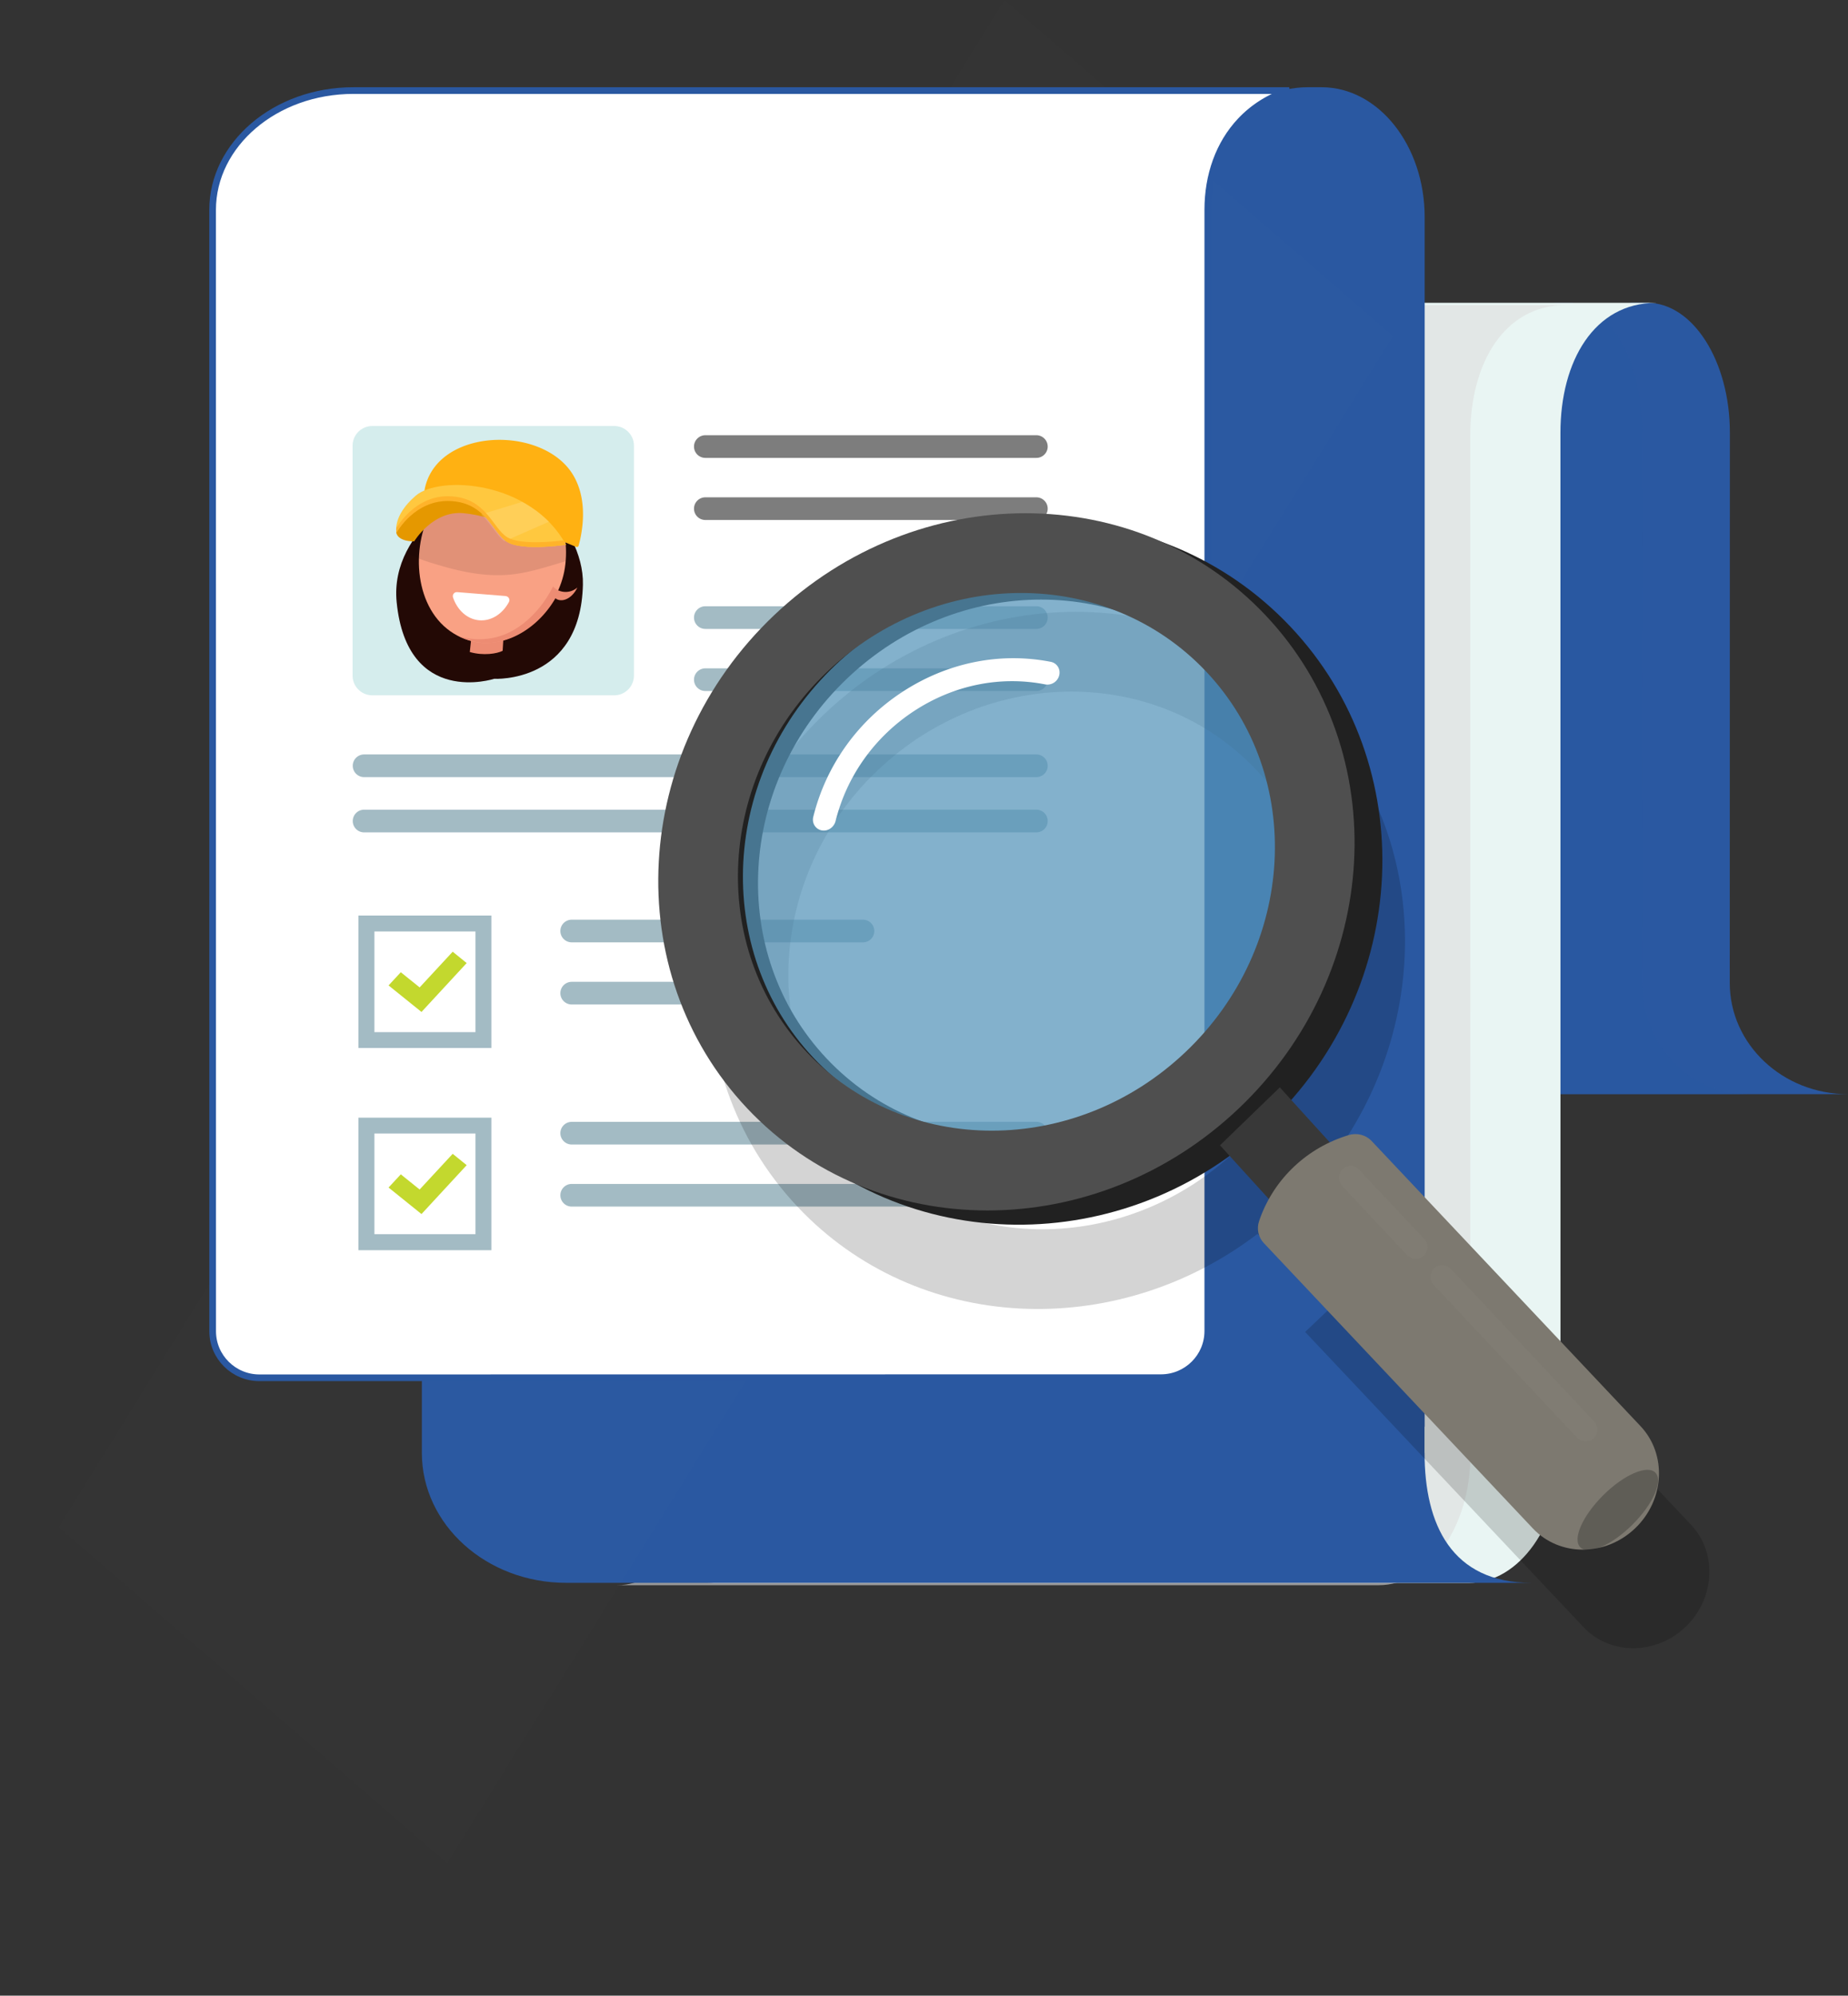 <svg xmlns="http://www.w3.org/2000/svg" xmlns:xlink="http://www.w3.org/1999/xlink" width="277" height="299" fill="none" xmlns:v="https://vecta.io/nano"><rect width="100%" height="100%" fill="#333333" stroke="none"/><g clip-path="url(#A)"><g fill="#2a58a1"><path d="M277 163.93c-9.79 0-17.723-7.46-17.723-16.652l.017-82.45c0-10.747-5.558-19.466-12.404-19.466h-1.706c-6.855 0-18.088 8.71-18.088 19.466h-54.053v68.84H138.64v30.263H277z"/><path opacity=".3" d="M261.966 163.93c-8.722 0-15.797-7.46-15.797-16.652l.017-82.45c0-10.747-4.947-19.466-11.055-19.466h-1.52c-6.11 0-16.128 8.71-16.128 19.466h-48.182v68.84h-30.67v30.263h123.334z"/></g><path d="M248.196 45.37H134.49c-9.222 0-16.697 8.71-16.697 19.466v.963h-.042V217.7c0 10.746-4.174 19.465-11.768 19.465h114.18c7.593 0 13.744-8.7 13.744-19.465l-.01-152.863c0-10.747 5.074-19.457 14.296-19.457z" fill="#e9f5f3"/><path opacity=".6" d="M234.69 45.716H120.984c-9.222 0-16.696 8.71-16.696 19.466v.963h-.043v151.89c0 10.747-4.174 19.466-11.767 19.466h114.17c7.594 0 13.745-8.71 13.745-19.466l-.01-152.862c.01-10.747 5.082-19.457 14.304-19.457z" fill="#dedede"/><path d="M213.52 217.673v-3.92h.026V32.536c0-10.747-6.923-19.466-15.458-19.466h-2.12c-8.535 0-22.543 8.71-22.543 19.466h-67.34v68.84H63.233V217.68c0 10.747 9.68 19.466 21.618 19.466h144.68c-11.937-.008-16-8.72-16-19.474z" fill="#2a58a1"/><g opacity=".06"><path opacity=".06" d="M67.034 279.162L8.8 228.808 150.56 0l58.244 50.354-141.77 228.808z" fill="#fff"/></g><path opacity=".46" d="M119.746 65.114c-.01 1.225-.85 2.214-1.884 2.214s-1.866-.99-1.866-2.214c.008-1.225.848-2.214 1.883-2.214 1.044 0 1.875.99 1.867 2.214z" fill="gray"/><path d="M52.958 13.57h140.285c-2.94.94-5.39 2.507-7.305 4.54-3.233 3.433-4.9 8.156-4.9 13.336v167.977c0 3.854-3.143 6.986-7.017 6.986l-135.128.017c-3.875 0-7.017-3.125-7.017-6.977h0l-.008-168.003c0-9.798 9.37-17.876 21.1-17.876z" fill="#fff" stroke="#2a58a1"/><g fill="#7d7d7d"><use xlink:href="#B"/><path d="M155.337 77.906H105.73a1.7 1.7 0 0 1-1.705-1.698 1.7 1.7 0 0 1 1.705-1.698h49.607a1.7 1.7 0 0 1 1.705 1.698c0 .946-.763 1.698-1.705 1.698z"/></g><g fill="#a3bbc4"><path d="M155.337 94.228H105.73a1.7 1.7 0 0 1-1.705-1.698 1.7 1.7 0 0 1 1.705-1.698h49.607a1.7 1.7 0 0 1 1.705 1.698 1.7 1.7 0 0 1-1.705 1.698zm0 9.302H105.73a1.7 1.7 0 0 1-1.705-1.698 1.7 1.7 0 0 1 1.705-1.698h49.607a1.7 1.7 0 0 1 1.705 1.698 1.7 1.7 0 0 1-1.705 1.698zm0 12.9H54.58a1.7 1.7 0 0 1-1.705-1.698c0-.938.764-1.698 1.705-1.698h100.758a1.7 1.7 0 0 1 1.705 1.698 1.7 1.7 0 0 1-1.705 1.698zm0 8.28H54.58a1.7 1.7 0 0 1-1.705-1.698c0-.938.764-1.7 1.705-1.7h100.758a1.7 1.7 0 0 1 1.705 1.7 1.7 1.7 0 0 1-1.705 1.698zM109.2 150.497H85.7a1.7 1.7 0 0 1-1.705-1.698c0-.938.764-1.698 1.705-1.698h23.5a1.7 1.7 0 0 1 1.705 1.698 1.7 1.7 0 0 1-1.705 1.698zm20.133-9.31H85.7a1.7 1.7 0 0 1-1.705-1.698c0-.938.764-1.698 1.705-1.698h43.643a1.7 1.7 0 0 1 1.705 1.698c0 .946-.763 1.698-1.705 1.698zM73.66 157.02H53.722v-19.846h19.93v19.846h.008zm-17.537-2.382h15.144v-15.08H56.123v15.08z"/></g><path d="M63.173 151.612l-4.93-3.97 1.833-1.977 2.825 2.273 4.955-5.348 2.096 1.7-6.78 7.333z" fill="#c3d82e"/><g fill="#a3bbc4"><path d="M144.63 180.777H85.7a1.7 1.7 0 0 1-1.705-1.698c0-.938.764-1.698 1.705-1.698h58.93a1.7 1.7 0 0 1 1.705 1.698 1.7 1.7 0 0 1-1.705 1.698zm10.707-9.302H85.7a1.7 1.7 0 0 1-1.705-1.698c0-.938.764-1.698 1.705-1.698h69.647a1.7 1.7 0 0 1 1.705 1.698 1.7 1.7 0 0 1-1.705 1.698zM73.66 187.308H53.722v-19.855h19.93v19.855h.008zm-17.537-2.4h15.144v-15.08H56.123v15.08z"/></g><path d="M63.173 181.892l-4.93-3.97 1.833-1.977 2.825 2.273 4.955-5.348 2.096 1.7-6.78 7.333z" fill="#c3d82e"/><path d="M149.084 150.412l-.882-.042-1.79-7.874-1.476 6-.874.06-.687-1.74-.34.77-.416.27h-5.7c-.254 0-.458-.203-.458-.456s.204-.456.458-.456h5.413l.662-1.496.848.017.56 1.42 1.595-6.47.89.008 1.858 8.17.44-1.326.433-.313h5.947c.255 0 .46.203.46.456s-.204.456-.46.456h-5.616l-.857 2.56z" fill="#fff"/><path d="M92.062 104.173H55.81c-1.637 0-2.96-1.318-2.96-2.95V66.78c0-1.63 1.324-2.95 2.96-2.95h36.253c1.637 0 2.96 1.318 2.96 2.95v34.437a2.96 2.96 0 0 1-2.961 2.957z" fill="#d5eded"/><path d="M73.717 70.22s3.432-.133 1.208.696c-3.22 1.205-16.61 7.986-15.467 19.325 1.577 15.723 14.616 11.46 14.616 11.46s12.96.75 13.3-14.113c.212-9.172-10.972-18.52-13.667-17.37z" fill="#230905"/><path d="M75.344 97.505l.162-2.703c.072-1.426-.918-2.643-2.195-2.71-1.284-.066-2.507 1.27-2.58 2.697l-.312 2.9c2.028.585 4.085.257 4.925-.185z" fill="#ed8c73"/><path d="M75.744 70.19c-1.15-.125-2.32-.072-3.453.197-2.505.584-4.616 2.084-6.266 4.073-.47.572-.89 1.185-1.26 1.828l-.052.09c-3.197 5.693-2.633 14.93 3.33 18.557 1.39.846 2.813 1.275 4.226 1.364 5.894.38 11.47-5.157 12.4-11.202.965-6.24-2.064-14.156-8.923-14.906z" fill="#f9a184"/><path d="M75.804 89.302l-7.28-.588c-.428-.035-.758.38-.62.8.642 1.892 2.124 3.276 3.94 3.42s3.507-.98 4.444-2.745c.197-.38-.058-.842-.486-.877z" fill="#fff"/><path d="M83.885 88.532c-.377-.126-.714-.366-.99-.665-1.7 3.43-4.76 6.59-8.322 7.543a10.46 10.46 0 0 1-5.85-.114c1.19.606 2.406.93 3.61 1 4.4.282 8.617-2.662 10.917-6.66a1.5 1.5 0 0 0 .265.162c1.014.462 2.36-.33 3.026-1.775a2.67 2.67 0 0 1-2.654.51z" fill="#ed8c73"/><path opacity=".1" d="M66.488 84.872c3.288.942 6.676 1.552 10.1 1.208 3.282-.332 6.417-1.54 9.594-2.38l.358-.09c-.458-1.63-1.198-3.216-2.108-4.697-1.07-4.365-3.993-8.2-8.737-8.725-1.163-.124-2.343-.07-3.488.195-2.53.58-4.662 2.073-6.33 4.05a13.44 13.44 0 0 0-1.274 1.819l-.053.09c-.534.942-.963 1.978-1.286 3.068-.85 1.072-1.597 2.233-2.178 3.49 1.68.912 3.57 1.445 5.402 1.972z" fill="#000"/><path d="M81.486 79.46c-2.07-2.182-5.346-2.904-8.246-3.297-2.177-.293-4.293-.258-6.332.235-2.093-.862-3.498-1.9-3.247-3.127.77-3.842 3.982-6.16 7.792-7.004 5.406-1.203 12.02.557 14.578 5.115 1.56 2.775 1.597 6.118 1 9.116a15.62 15.62 0 0 1-.305 1.267c-.042.153-.227.23-.383.164l-4.33-1.783c-.137-.235-.317-.463-.526-.686z" fill="#ffb112"/><path d="M59.4 79.802s.1 1.306 2.683 1.306c0 0 2.807-4.677 7.425-4.217 4.977.496 7.708 2.666 7.708 2.666s-9.123-7.882-13.092-5.657c-3.975 2.22-4.76 4.456-4.724 5.903z" fill="#e59800"/><path d="M84.842 81.622s-6.557.975-8.802-.422c-2.245-1.39-3.083-5.925-8.464-6.216s-8.13 4.78-8.13 4.78-.695-2.412 2.857-5.49 17.243-2.32 22.54 7.35z" fill="#ffc83f"/><path opacity=".13" d="M78.266 75.194c1.448.787 2.816 1.766 4.03 2.966l-6.705 2.948c-1.177-.915-2.02-2.64-3.476-4.032l6.15-1.882z" fill="#fff"/><path d="M59.444 79.08s2.75-5.012 8.13-4.72c5.38.287 6.22 4.764 8.464 6.138 1.912 1.17 6.967.648 8.4.467.137.214.267.434.392.66 0 0-6.557.963-8.802-.417-2.245-1.374-3.083-5.85-8.464-6.138s-8.13 4.72-8.13 4.72-.095-.327-.036-.9c.012.124.036.192.036.192z" fill="#ffb32a"/><path opacity=".17" d="M253.465 228.436l-41.7-44.212-3.546 3.37-10.682-11.32c17.316-20.505 17.605-50.37-.263-69.313-19.242-20.395-52.237-20.395-73.693 0s-23.256 53.472-4.013 73.867c17.867 18.942 47.596 20.285 68.925 4.038l10.682 11.322-3.547 3.37 41.708 44.212c3.996 4.233 10.843 4.233 15.297 0 4.446-4.233 4.82-11.102.832-15.335zM128.45 172.38c-14.838-15.73-13.455-41.23 3.097-56.96 16.544-15.732 41.988-15.732 56.827 0s13.456 41.23-3.096 56.96c-16.545 15.723-41.99 15.723-56.828 0z" fill="#000"/><path d="M119.025 93.18c-21.466 20.387-22.967 53.76-3.343 74.526s52.924 21.088 74.39.7 22.967-53.76 3.343-74.526c-19.616-20.784-52.924-21.096-74.39-.7zm7.975 8.45c16.544-15.732 41.988-15.732 56.827 0s13.456 41.23-3.097 56.96c-16.544 15.73-41.988 15.73-56.827 0s-13.456-41.23 3.097-56.96z" fill="#212121"/><path d="M182.868 171.593l13.948 15.335 8.968-8.67-13.948-15.342-8.968 8.676z" fill="#383838"/><path d="M188.74 182.923c-.416 1.15-.144 2.425.696 3.32l40.334 42.758c3.996 4.233 10.842 4.233 15.297 0s4.827-11.1.83-15.334l-40.29-42.708c-.866-.92-2.19-1.268-3.41-.904-6.22 1.85-11.165 6.497-13.337 12.512l-.12.355z" fill="#7d7970"/><path opacity=".73" d="M182.89 156.308c15.923-17.4 15.42-43.675-1.123-58.7s-42.864-13.082-58.787 4.317-15.42 43.675 1.123 58.7 42.863 13.082 58.787-4.317z" fill="#5594b9"/><path d="M116.013 92.192C94.556 112.588 92.758 145.664 112 166.06s52.237 20.396 73.693 0 23.255-53.47 4.013-73.867-52.237-20.395-73.693 0zm7.975 8.45c16.544-15.73 41.988-15.73 56.827 0s13.456 41.23-3.097 56.96c-16.544 15.732-41.988 15.732-56.827 0-14.84-15.723-13.447-41.23 3.097-56.96z" fill="#4f4f4f"/><path d="M124.437 124.145c.382-.245.67-.633.8-1.098 1.688-6.8 5.888-12.673 11.826-16.55 5.94-3.87 12.905-5.28 19.616-3.954a1.83 1.83 0 0 0 2.087-1.36c.23-.93-.33-1.834-1.247-2.02-7.602-1.495-15.492.093-22.22 4.477s-11.488 11.043-13.397 18.748c-.23.93.33 1.833 1.247 2.02.46.093.925-.017 1.298-.262z" fill="#fff"/><g opacity=".14" stroke="#fff" stroke-width="3.524" stroke-miterlimit="10" stroke-linecap="round"><path opacity=".14" d="M237.676 214.192l-21.482-22.88m-3.988-4.46l-9.757-10.392"/></g><path opacity=".32" d="M244.7 228.42c3.105-3.092 4.632-6.573 3.42-7.79-1.213-1.208-4.717.312-7.823 3.405s-4.632 6.573-3.42 7.79c1.222 1.21 4.717-.312 7.823-3.405z" fill="#212121"/></g><defs><clipPath id="A"><path fill="#fff" d="M0 0h277v299H0z"/></clipPath><path id="B" d="M155.337 68.604H105.73a1.7 1.7 0 0 1-1.705-1.698 1.7 1.7 0 0 1 1.705-1.698h49.607a1.7 1.7 0 0 1 1.705 1.698 1.7 1.7 0 0 1-1.705 1.698z"/></defs></svg>